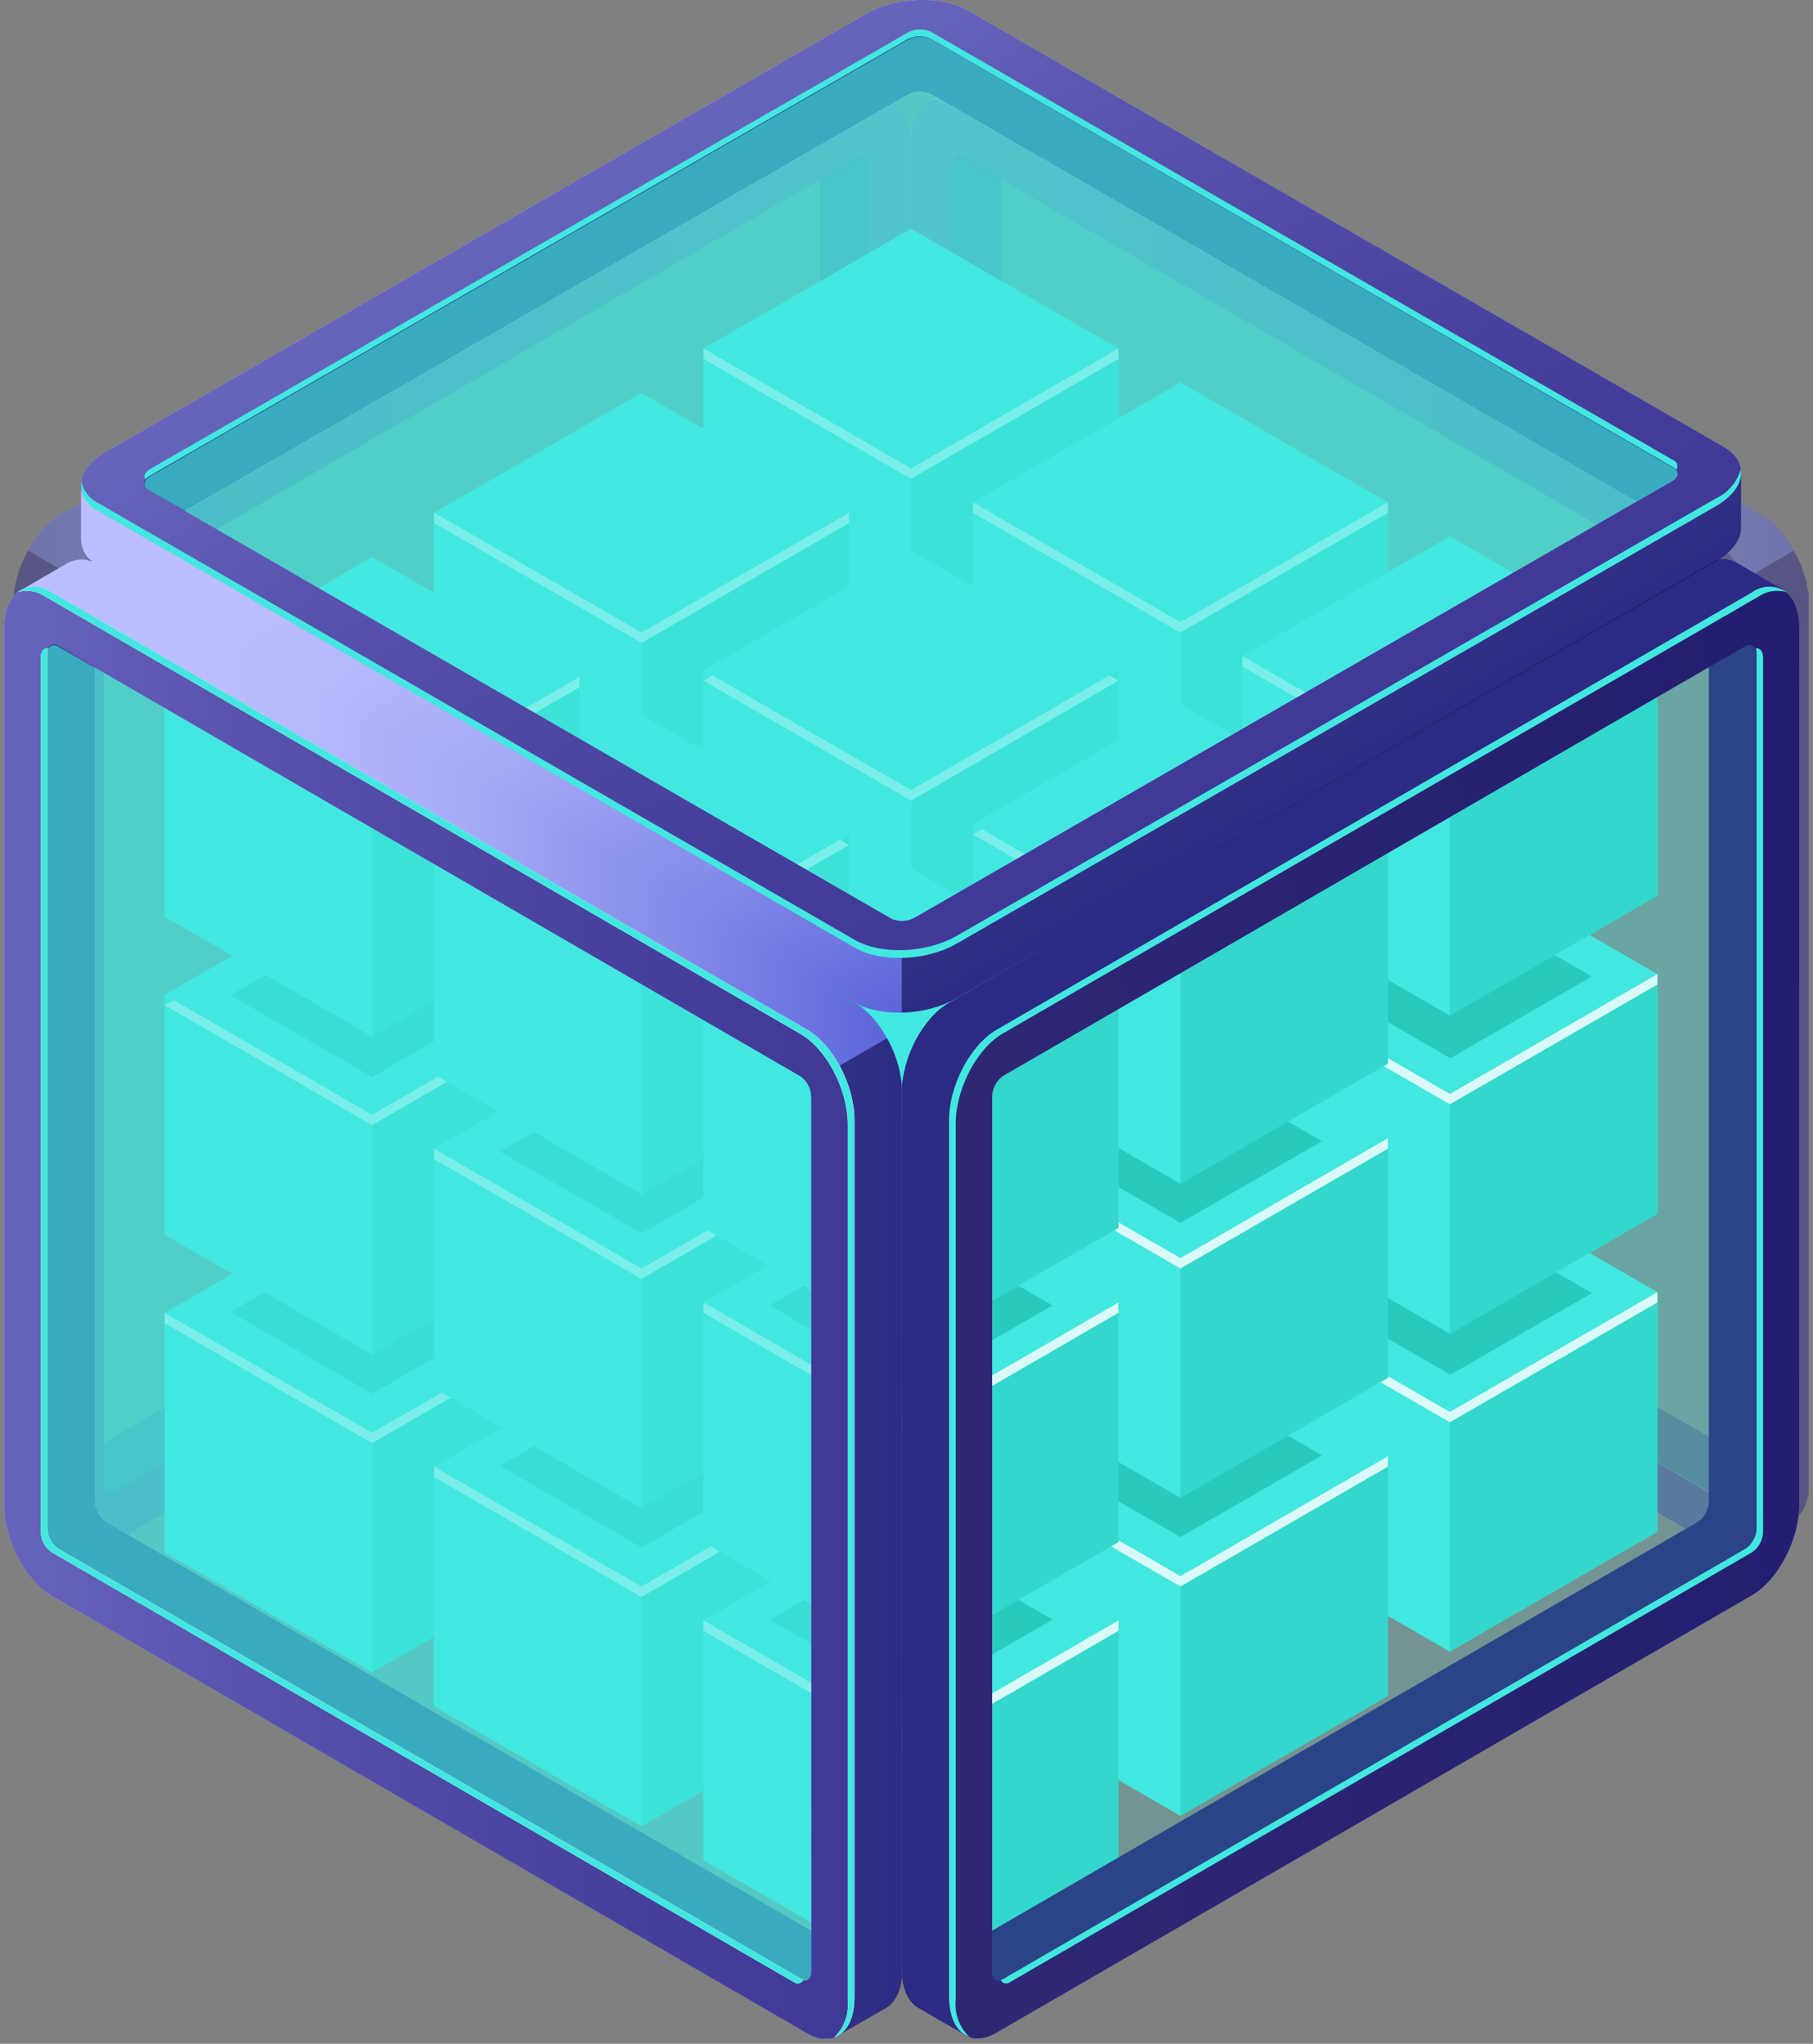 <svg width="299" height="337" viewBox="0 0 299 337" fill="none" xmlns="http://www.w3.org/2000/svg">
<rect x="0" y="0" width="299" height="337" fill="#808080" stroke="none"/>
<g clip-path="url(#clip0_822_25)">
<g opacity="0.5">
<path d="M290.533 84.914L165.884 12.738C165.138 12.207 164.259 11.893 163.346 11.83C162.432 11.767 161.519 11.958 160.708 12.382L153.202 16.741L158.075 20.299V24.248L155.318 25.405L155.461 173.742L163.696 181.677L191.888 197.849L281.177 248.391H284.859C285.001 248.391 285.215 247.947 285.428 247.377L289.128 249.512L287.954 255.134L295.566 250.74C297.256 249.797 298.323 247.573 298.323 244.406V99.805C298.323 94.059 294.837 87.387 290.533 84.914ZM287.189 240.066L167.004 170.522C166.461 170.136 166.017 169.627 165.708 169.036C165.399 168.446 165.234 167.791 165.225 167.124V24.444L190.127 40.456L283.329 96.087L285.979 100.196L287.438 164.812L287.189 240.066Z" fill="url(#paint0_linear_822_25)"/>
<path opacity="0.6" d="M295.851 90.803L284.201 97.528L285.979 100.179L287.438 164.794L287.26 240.119L285.09 238.874C285.09 241.186 288.043 252.679 288.043 255.099L294.232 251.54L295.655 250.722C297.345 249.779 298.412 247.555 298.412 244.389V99.805C298.303 96.641 297.424 93.55 295.851 90.803Z" fill="#0F054C"/>
<path d="M282.671 89.433L158.04 17.275C153.735 14.784 150.249 17.435 150.249 23.163V167.747C150.249 173.476 153.806 180.2 158.04 182.638L282.671 254.796C286.975 257.287 290.462 254.654 290.462 248.907V104.342C290.462 98.595 286.975 91.924 282.671 89.433ZM283.347 244.602C283.347 245.901 282.546 246.506 281.568 245.936L159.142 175.059C158.601 174.667 158.159 174.154 157.85 173.561C157.541 172.968 157.375 172.312 157.364 171.643V27.54C157.364 26.223 158.164 25.618 159.142 26.188L281.568 97.083C282.109 97.471 282.552 97.981 282.86 98.571C283.169 99.161 283.336 99.815 283.347 100.481V244.602Z" fill="url(#paint1_linear_822_25)"/>
<path d="M282.671 89.433L158.04 17.275C153.735 14.784 150.249 17.435 150.249 23.163V167.747C150.249 173.476 153.806 180.2 158.04 182.638L282.671 254.796C286.975 257.287 290.462 254.654 290.462 248.907V104.342C290.462 98.595 286.975 91.924 282.671 89.433ZM283.347 244.602C283.347 245.901 282.546 246.506 281.568 245.936L159.142 175.059C158.601 174.667 158.159 174.154 157.85 173.561C157.541 172.968 157.375 172.312 157.364 171.643V27.54C157.364 26.223 158.164 25.618 159.142 26.188L281.568 97.083C282.109 97.471 282.552 97.981 282.86 98.571C283.169 99.161 283.336 99.815 283.347 100.481V244.602Z" fill="url(#paint2_linear_822_25)"/>
<path d="M167.004 170.522C166.461 170.136 166.017 169.627 165.708 169.036C165.399 168.446 165.234 167.791 165.225 167.124V29.639L159.142 26.081C158.164 25.512 157.364 26.081 157.364 27.433V171.536C157.375 172.205 157.541 172.861 157.85 173.454C158.159 174.047 158.601 174.56 159.142 174.952L281.568 245.83C282.547 246.399 283.347 245.83 283.347 244.495V237.788L167.004 170.522Z" fill="#251C72"/>
<path opacity="0.4" d="M283.347 244.602C283.347 245.901 282.547 246.506 281.568 245.936L159.142 175.059C158.601 174.667 158.159 174.154 157.85 173.561C157.541 172.968 157.375 172.311 157.364 171.643V27.54C157.364 26.223 158.164 25.618 159.142 26.188L281.568 97.083C282.109 97.471 282.552 97.981 282.86 98.571C283.169 99.161 283.336 99.815 283.347 100.481V244.602Z" fill="#42E8E0"/>
</g>
<g opacity="0.5">
<path d="M2.175 99.805V244.371C2.175 247.538 3.242 249.708 4.914 250.704L12.527 255.099L11.353 249.477L15.052 247.342C15.266 247.911 15.479 248.356 15.621 248.356H19.303L108.593 197.813L136.785 181.641L145.02 173.707L145.162 25.369L142.405 24.213V20.263L147.279 16.705L139.773 12.347C138.961 11.922 138.048 11.731 137.135 11.794C136.221 11.857 135.343 12.171 134.597 12.702L9.965 84.879C5.661 87.387 2.175 94.059 2.175 99.805ZM13.131 164.794L14.59 100.179L17.24 96.069L110.442 40.438L135.344 24.426V167.124C135.336 167.791 135.17 168.446 134.861 169.036C134.552 169.627 134.108 170.136 133.565 170.522L13.309 240.066L13.131 164.794Z" fill="url(#paint3_linear_822_25)"/>
<path opacity="0.6" d="M4.647 90.803L16.297 97.528L14.519 100.179L13.06 164.794L13.238 240.119L15.408 238.874C15.408 241.186 12.455 252.679 12.455 255.099L6.266 251.54L4.843 250.722C3.171 249.779 2.104 247.555 2.104 244.389V99.805C2.207 96.642 3.08 93.552 4.647 90.803Z" fill="#0F054C"/>
<path d="M10.019 104.342V248.961C10.019 254.707 13.576 257.34 17.827 254.849L142.458 182.691C146.763 180.2 150.249 173.529 150.249 167.8V23.163C150.249 17.435 146.692 14.784 142.458 17.275L17.773 89.433C13.523 91.924 10.019 98.595 10.019 104.342ZM17.133 100.428C17.144 99.762 17.311 99.108 17.62 98.518C17.928 97.928 18.371 97.418 18.912 97.03L141.338 26.134C142.316 25.565 143.116 26.134 143.116 27.486V171.59C143.105 172.258 142.939 172.915 142.63 173.508C142.321 174.101 141.879 174.613 141.338 175.006L18.93 245.936C17.951 246.506 17.151 245.936 17.151 244.602L17.133 100.428Z" fill="url(#paint4_linear_822_25)"/>
<path d="M10.019 104.342V248.961C10.019 254.707 13.576 257.34 17.827 254.849L142.458 182.691C146.763 180.2 150.249 173.529 150.249 167.8V23.163C150.249 17.435 146.692 14.784 142.458 17.275L17.773 89.433C13.523 91.924 10.019 98.595 10.019 104.342ZM17.133 100.428C17.144 99.762 17.311 99.108 17.62 98.518C17.928 97.928 18.371 97.418 18.912 97.03L141.338 26.134C142.316 25.565 143.116 26.134 143.116 27.486V171.59C143.105 172.258 142.939 172.915 142.63 173.508C142.321 174.101 141.879 174.613 141.338 175.006L18.93 245.936C17.951 246.506 17.151 245.936 17.151 244.602L17.133 100.428Z" fill="url(#paint5_linear_822_25)"/>
<path d="M133.494 170.522C134.037 170.136 134.481 169.627 134.79 169.036C135.099 168.446 135.264 167.791 135.272 167.124V29.639L141.355 26.081C142.334 25.512 143.134 26.081 143.134 27.433V171.536C143.123 172.205 142.957 172.861 142.648 173.454C142.339 174.047 141.897 174.56 141.355 174.952L18.93 245.936C17.951 246.506 17.151 245.936 17.151 244.602V237.895L133.494 170.522Z" fill="#251C72"/>
<path opacity="0.4" d="M17.151 244.602C17.151 245.901 17.951 246.506 18.93 245.936L141.355 175.059C141.897 174.667 142.339 174.154 142.648 173.561C142.957 172.968 143.123 172.311 143.134 171.643V27.54C143.134 26.223 142.334 25.618 141.355 26.188L18.93 97.03C18.389 97.418 17.946 97.928 17.637 98.518C17.328 99.108 17.162 99.762 17.151 100.428V244.602Z" fill="#42E8E0"/>
</g>
<path d="M150.249 182.086L116.027 162.339V201.851L150.249 221.599L184.453 201.851V162.339L150.249 182.086Z" fill="#42E8E0"/>
<path d="M150.249 221.599L116.027 201.851V162.339L150.249 182.086V221.599Z" fill="#42E8E0"/>
<path d="M184.453 201.851L150.249 221.599V182.086L184.453 162.339V201.851Z" fill="#2FD3C7"/>
<path d="M150.249 182.086L116.027 162.339L150.249 142.573L184.453 162.339L150.249 182.086Z" fill="#42E8E0"/>
<path d="M150.249 182.086L117.521 163.193L116.027 164.047L150.249 183.794L184.453 164.047L182.976 163.193L150.249 182.086Z" fill="white"/>
<path d="M194.68 207.455L160.477 187.69V227.203L194.68 246.95L228.884 227.203V187.69L194.68 207.455Z" fill="#42E8E0"/>
<path d="M194.68 246.95L160.477 227.203V187.69L194.68 207.455V246.95Z" fill="#42E8E0"/>
<path d="M228.884 227.203L194.68 246.95V207.455L228.884 187.69V227.203Z" fill="#2FD3C7"/>
<path d="M194.68 207.455L160.477 187.69L194.68 167.943L228.884 187.69L194.68 207.455Z" fill="#42E8E0"/>
<path d="M194.68 207.455L161.953 188.544L160.477 189.416L194.68 209.163L228.884 189.416L227.408 188.544L194.68 207.455Z" fill="white"/>
<path d="M239.112 232.807L204.908 213.06V252.572L239.112 272.32L273.333 252.572V213.06L239.112 232.807Z" fill="#42E8E0"/>
<path d="M239.112 272.32L204.908 252.572V213.06L239.112 232.807V272.32Z" fill="#42E8E0"/>
<path d="M273.333 252.572L239.111 272.32V232.807L273.333 213.06V252.572Z" fill="#2FD3C7"/>
<path d="M239.112 232.807L204.908 213.06L239.112 193.294L273.333 213.06L239.112 232.807Z" fill="#42E8E0"/>
<path d="M239.112 232.807L206.384 213.913L204.908 214.767L239.112 234.515L273.333 214.767V213.06L239.112 232.807Z" fill="white"/>
<path d="M105.8 209.163L71.596 189.416V228.911L105.8 248.676L140.022 228.911V189.416L105.8 209.163Z" fill="#42E8E0"/>
<path d="M105.8 248.676L71.596 228.911V189.416L105.8 209.163V248.676Z" fill="#42E8E0"/>
<path d="M140.021 228.911L105.8 248.676V209.163L140.021 189.416V228.911Z" fill="#2FD3C7"/>
<path d="M105.8 209.163L71.596 189.416L105.8 169.651L140.022 189.416L105.8 209.163Z" fill="#42E8E0"/>
<path d="M105.8 209.163L73.073 190.27L71.596 191.124L105.8 210.871L140.022 191.124L138.528 190.27L105.8 209.163Z" fill="white"/>
<path d="M150.249 234.515L116.027 214.767V254.28L150.249 274.028L184.453 254.28V214.767L150.249 234.515Z" fill="#42E8E0"/>
<path d="M150.249 274.028L116.027 254.28V214.767L150.249 234.515V274.028Z" fill="#42E8E0"/>
<path d="M184.453 254.28L150.249 274.028V234.515L184.453 214.767V254.28Z" fill="#2FD3C7"/>
<path d="M150.249 234.515L116.027 214.767L150.249 195.02L184.453 214.767L150.249 234.515Z" fill="#42E8E0"/>
<path d="M150.249 234.515L117.521 215.621L116.027 216.475L150.249 236.241L184.453 216.475L182.976 215.621L150.249 234.515Z" fill="white"/>
<path d="M194.68 259.884L160.477 240.119V279.632L194.68 299.397L228.884 279.632V240.119L194.68 259.884Z" fill="#42E8E0"/>
<path d="M194.68 299.397L160.477 279.632V240.119L194.68 259.884V299.397Z" fill="#42E8E0"/>
<path d="M228.884 279.632L194.68 299.397V259.884L228.884 240.119V279.632Z" fill="#2FD3C7"/>
<path d="M194.68 259.884L160.477 240.119L194.68 220.371L228.884 240.137L194.68 259.884Z" fill="#42E8E0"/>
<path d="M194.68 259.884L161.953 240.991L160.477 241.845L194.68 261.592L228.884 241.845V240.119L194.68 259.884Z" fill="white"/>
<path d="M61.369 236.241L27.165 216.475V255.988L61.369 275.753L95.573 255.988V216.475L61.369 236.241Z" fill="#42E8E0"/>
<path d="M61.369 275.753L27.165 255.988V216.475L61.369 236.241V275.753Z" fill="#42E8E0"/>
<path d="M95.573 255.988L61.369 275.753V236.241L95.573 216.475V255.988Z" fill="#2FD3C7"/>
<path d="M61.369 236.241L27.165 216.475L61.369 196.728L95.573 216.475L61.369 236.241Z" fill="#42E8E0"/>
<path d="M61.369 236.241L27.165 216.475V218.201L61.369 237.948L95.573 218.201L94.096 217.347L61.369 236.241Z" fill="white"/>
<path d="M105.8 261.592L71.596 241.845V281.357L105.8 301.105L140.022 281.357V241.845L105.8 261.592Z" fill="#42E8E0"/>
<path d="M105.8 301.105L71.596 281.357V241.845L105.8 261.592V301.105Z" fill="#42E8E0"/>
<path d="M140.021 281.357L105.8 301.105V261.592L140.021 241.845V281.357Z" fill="#2FD3C7"/>
<path d="M105.8 261.592L71.596 241.845L105.8 222.079L140.022 241.845L105.8 261.592Z" fill="#42E8E0"/>
<path d="M105.8 261.592L71.596 241.845V243.552L105.8 263.318L140.022 243.552L138.528 242.699L105.8 261.592Z" fill="white"/>
<path d="M150.249 286.961L116.027 267.196V306.709L150.249 326.474L184.453 306.709V267.196L150.249 286.961Z" fill="#42E8E0"/>
<path d="M150.249 326.474L116.027 306.709V267.196L150.249 286.961V326.474Z" fill="#42E8E0"/>
<path d="M184.453 306.709L150.249 326.474V286.961L184.453 267.196V306.709Z" fill="#2FD3C7"/>
<path d="M150.249 286.961L116.027 267.196L150.249 247.449L184.453 267.196L150.249 286.961Z" fill="#42E8E0"/>
<path d="M150.249 286.961L116.027 267.196V268.922L150.249 288.669L184.453 268.922V267.196L150.249 286.961Z" fill="white"/>
<path d="M150.249 129.657L116.027 109.892V149.405L150.249 169.17L184.453 149.405V109.892L150.249 129.657Z" fill="#42E8E0"/>
<path d="M150.249 169.17L116.027 149.405V109.892L150.249 129.657V169.17Z" fill="#42E8E0"/>
<path d="M184.453 149.405L150.249 169.17V129.657L184.453 109.892V149.405Z" fill="#2FD3C7"/>
<path d="M150.249 129.657L116.027 109.892L150.249 90.145L184.453 109.892L150.249 129.657Z" fill="#42E8E0"/>
<path d="M150.249 129.657L117.521 110.764L116.027 111.618L150.249 131.365L184.453 111.618L182.976 110.764L150.249 129.657Z" fill="white"/>
<path opacity="0.7" d="M150.249 280.521L126.913 267.054L150.249 253.569L173.585 267.054L150.249 280.521Z" fill="#18B2A3"/>
<path opacity="0.7" d="M105.8 255.17L82.464 241.684L105.8 228.217L129.136 241.684L105.8 255.17Z" fill="#18B2A3"/>
<path opacity="0.7" d="M194.68 253.444L171.344 239.977L194.68 226.491L218.017 239.977L194.68 253.444Z" fill="#18B2A3"/>
<path opacity="0.7" d="M239.2 226.687L215.864 213.202L239.2 199.734L262.537 213.202L239.2 226.687Z" fill="#18B2A3"/>
<path opacity="0.7" d="M61.369 229.8L38.033 216.333L61.369 202.848L84.705 216.333L61.369 229.8Z" fill="#18B2A3"/>
<path d="M194.68 155.009L160.477 135.261V174.774L194.68 194.522L228.884 174.774V135.261L194.68 155.009Z" fill="#42E8E0"/>
<path d="M194.68 194.522L160.477 174.774V135.261L194.68 155.009V194.522Z" fill="#42E8E0"/>
<path d="M228.884 174.774L194.68 194.522V155.009L228.884 135.261V174.774Z" fill="#2FD3C7"/>
<path d="M194.68 155.009L160.477 135.261L194.68 115.496L228.884 135.261L194.68 155.009Z" fill="#42E8E0"/>
<path d="M194.68 155.009L161.953 136.115L160.477 136.969L194.68 156.735L228.884 136.969L227.408 136.115L194.68 155.009Z" fill="white"/>
<path d="M239.112 180.378L204.908 160.613V200.126L239.112 219.891L273.333 200.126V160.613L239.112 180.378Z" fill="#42E8E0"/>
<path d="M239.112 219.891L204.908 200.126V160.613L239.112 180.378V219.891Z" fill="#42E8E0"/>
<path d="M273.333 200.126L239.111 219.891V180.378L273.333 160.613V200.126Z" fill="#2FD3C7"/>
<path d="M239.112 180.378L204.908 160.613L239.112 140.865L273.333 160.613L239.112 180.378Z" fill="#42E8E0"/>
<path d="M239.112 180.378L206.384 161.485L204.908 162.339L239.112 182.086L273.333 162.339V160.613L239.112 180.378Z" fill="white"/>
<path d="M105.8 156.735L71.596 136.969V176.482L105.8 196.247L140.022 176.482V136.969L105.8 156.735Z" fill="#42E8E0"/>
<path d="M105.8 196.247L71.596 176.482V136.969L105.8 156.735V196.247Z" fill="#42E8E0"/>
<path d="M140.021 176.482L105.8 196.247V156.735L140.021 136.969V176.482Z" fill="#2FD3C7"/>
<path d="M105.8 156.735L71.596 136.969L105.8 117.222L140.022 136.969L105.8 156.735Z" fill="#42E8E0"/>
<path d="M105.8 156.735L73.073 137.823L71.596 138.695L105.8 158.443L140.022 138.695L138.528 137.823L105.8 156.735Z" fill="white"/>
<path d="M150.249 182.086L116.027 162.339V201.851L150.249 221.599L184.453 201.851V162.339L150.249 182.086Z" fill="#42E8E0"/>
<path d="M150.249 221.599L116.027 201.851V162.339L150.249 182.086V221.599Z" fill="#42E8E0"/>
<path d="M184.453 201.851L150.249 221.599V182.086L184.453 162.339V201.851Z" fill="#2FD3C7"/>
<path d="M150.249 182.086L116.027 162.339L150.249 142.573L184.453 162.339L150.249 182.086Z" fill="#42E8E0"/>
<path d="M150.249 182.086L117.521 163.193L116.027 164.047L150.249 183.794L184.453 164.047L182.976 163.193L150.249 182.086Z" fill="white"/>
<path d="M194.68 207.455L160.477 187.69V227.203L194.68 246.95L228.884 227.203V187.69L194.68 207.455Z" fill="#42E8E0"/>
<path d="M194.68 246.95L160.477 227.203V187.69L194.68 207.455V246.95Z" fill="#42E8E0"/>
<path d="M228.884 227.203L194.68 246.95V207.455L228.884 187.69V227.203Z" fill="#2FD3C7"/>
<path d="M194.68 207.455L160.477 187.69L194.68 167.943L228.884 187.69L194.68 207.455Z" fill="#42E8E0"/>
<path d="M194.68 207.455L161.953 188.544L160.477 189.416L194.68 209.163L228.884 189.416V187.69L194.68 207.455Z" fill="white"/>
<path d="M61.369 183.812L27.165 164.047V203.559L61.369 223.307L95.573 203.559V164.047L61.369 183.812Z" fill="#42E8E0"/>
<path d="M61.369 223.307L27.165 203.559V164.047L61.369 183.812V223.307Z" fill="#42E8E0"/>
<path d="M95.573 203.559L61.369 223.307V183.812L95.573 164.047V203.559Z" fill="#2FD3C7"/>
<path d="M61.369 183.812L27.165 164.047L61.369 144.299L95.573 164.047L61.369 183.812Z" fill="#42E8E0"/>
<path d="M61.369 183.812L28.641 164.901L27.165 165.754L61.369 185.52L95.573 165.754L94.096 164.901L61.369 183.812Z" fill="white"/>
<path d="M105.8 209.163L71.596 189.416V228.911L105.8 248.676L140.022 228.911V189.416L105.8 209.163Z" fill="#42E8E0"/>
<path d="M105.8 248.676L71.596 228.911V189.416L105.8 209.163V248.676Z" fill="#42E8E0"/>
<path d="M140.021 228.911L105.8 248.676V209.163L140.021 189.416V228.911Z" fill="#2FD3C7"/>
<path d="M105.8 209.163L71.596 189.416L105.8 169.651L140.022 189.416L105.8 209.163Z" fill="#42E8E0"/>
<path d="M105.8 209.163L71.596 189.416V191.124L105.8 210.871L140.022 191.124L138.528 190.27L105.8 209.163Z" fill="white"/>
<path d="M150.249 234.515L116.027 214.767V254.28L150.249 274.028L184.453 254.28V214.767L150.249 234.515Z" fill="#42E8E0"/>
<path d="M150.249 274.028L116.027 254.28V214.767L150.249 234.515V274.028Z" fill="#42E8E0"/>
<path d="M184.453 254.28L150.249 274.028V234.515L184.453 214.767V254.28Z" fill="#2FD3C7"/>
<path d="M150.249 234.515L116.027 214.767L150.249 195.02L184.453 214.767L150.249 234.515Z" fill="#42E8E0"/>
<path d="M150.249 234.515L116.027 214.767V216.475L150.249 236.241L184.453 216.475V214.767L150.249 234.515Z" fill="white"/>
<path opacity="0.7" d="M239.2 174.49L215.864 161.004L239.2 147.537L262.537 161.004L239.2 174.49Z" fill="#18B2A3"/>
<path opacity="0.7" d="M61.369 177.603L38.033 164.118L61.369 150.65L84.705 164.118L61.369 177.603Z" fill="#18B2A3"/>
<path d="M150.249 77.229L116.027 57.463V96.976L150.249 116.724L184.453 96.976V57.463L150.249 77.229Z" fill="#42E8E0"/>
<path d="M150.249 116.724L116.027 96.976V57.463L150.249 77.229V116.724Z" fill="#42E8E0"/>
<path d="M184.453 96.976L150.249 116.724V77.229L184.453 57.463V96.976Z" fill="#2FD3C7"/>
<path d="M150.249 77.229L116.027 57.463L150.249 37.716L184.453 57.463L150.249 77.229Z" fill="#42E8E0"/>
<path d="M150.249 77.229L116.027 57.463V59.189L150.249 78.937L184.453 59.189V57.463L150.249 77.229Z" fill="white"/>
<path d="M194.68 102.58L160.477 82.833V122.346L194.68 142.093L228.884 122.346V82.833L194.68 102.58Z" fill="#42E8E0"/>
<path d="M194.68 142.093L160.477 122.346V82.833L194.68 102.58V142.093Z" fill="#42E8E0"/>
<path d="M228.884 122.346L194.68 142.093V102.58L228.884 82.833V122.346Z" fill="#2FD3C7"/>
<path d="M194.68 102.58L160.477 82.833L194.68 63.068L228.884 82.833L194.68 102.58Z" fill="#42E8E0"/>
<path d="M194.68 102.58L160.477 82.833V84.541L194.68 104.288L228.884 84.541V82.833L194.68 102.58Z" fill="white"/>
<path d="M239.112 127.95L204.908 108.184V147.697L239.112 167.445L273.333 147.697V108.184L239.112 127.95Z" fill="#42E8E0"/>
<path d="M239.112 167.445L204.908 147.697V108.184L239.112 127.95V167.445Z" fill="#42E8E0"/>
<path d="M273.333 147.697L239.111 167.445V127.95L273.333 108.184V147.697Z" fill="#2FD3C7"/>
<path d="M239.112 127.95L204.908 108.184L239.112 88.437L273.333 108.184L239.112 127.95Z" fill="#42E8E0"/>
<path d="M239.112 127.95L204.908 108.184V109.892L239.112 129.657L273.333 109.892V108.184L239.112 127.95Z" fill="white"/>
<path d="M105.8 104.288L71.596 84.541V124.053L105.8 143.801L140.022 124.053V84.541L105.8 104.288Z" fill="#42E8E0"/>
<path d="M105.8 143.801L71.596 124.053V84.541L105.8 104.288V143.801Z" fill="#42E8E0"/>
<path d="M140.021 124.053L105.8 143.801V104.288L140.021 84.541V124.053Z" fill="#2FD3C7"/>
<path d="M105.8 104.288L71.596 84.541L105.8 64.793L140.022 84.541L105.8 104.288Z" fill="#42E8E0"/>
<path d="M105.8 104.288L71.596 84.541V86.249L105.8 106.014L140.022 86.249V84.541L105.8 104.288Z" fill="white"/>
<path d="M61.369 131.365L27.165 111.618V151.131L61.369 170.878L95.573 151.131V111.618L61.369 131.365Z" fill="#42E8E0"/>
<path d="M61.369 170.878L27.165 151.131V111.618L61.369 131.365V170.878Z" fill="#42E8E0"/>
<path d="M95.573 151.131L61.369 170.878V131.365L95.573 111.618V151.131Z" fill="#2FD3C7"/>
<path d="M61.369 131.365L27.165 111.618L61.369 91.853L95.573 111.618L61.369 131.365Z" fill="#42E8E0"/>
<path d="M61.369 131.365L27.165 111.618V113.326L61.369 133.091L95.573 113.326V111.618L61.369 131.365Z" fill="white"/>
<path opacity="0.7" d="M150.249 228.715L126.913 215.248L150.249 201.763L173.585 215.248L150.249 228.715Z" fill="#18B2A3"/>
<path opacity="0.7" d="M105.8 203.364L82.464 189.878L105.8 176.411L129.136 189.878L105.8 203.364Z" fill="#18B2A3"/>
<path opacity="0.7" d="M194.68 201.638L171.344 188.171L194.68 174.685L218.017 188.171L194.68 201.638Z" fill="#18B2A3"/>
<path d="M150.249 130.28L116.027 110.533V150.045L150.249 169.793L184.453 150.045V110.533L150.249 130.28Z" fill="#42E8E0"/>
<path d="M150.249 169.793L116.027 150.045V110.533L150.249 130.28V169.793Z" fill="#42E8E0"/>
<path d="M184.453 150.045L150.249 169.793V130.28L184.453 110.533V150.045Z" fill="#2FD3C7"/>
<path d="M150.249 130.28L116.027 110.533L150.249 90.767L184.453 110.533L150.249 130.28Z" fill="#42E8E0"/>
<path d="M150.249 130.28L117.521 111.387L116.027 112.241L150.249 132.006L184.453 112.241L182.976 111.387L150.249 130.28Z" fill="white"/>
<path d="M194.68 155.649L160.477 135.884V175.397L194.68 195.162L228.884 175.397V135.884L194.68 155.649Z" fill="#42E8E0"/>
<path d="M194.68 195.162L160.477 175.397V135.884L194.68 155.649V195.162Z" fill="#42E8E0"/>
<path d="M228.884 175.397L194.68 195.162V155.649L228.884 135.884V175.397Z" fill="#2FD3C7"/>
<path d="M194.68 155.649L160.477 135.884L194.68 116.137L228.884 135.884L194.68 155.649Z" fill="#42E8E0"/>
<path d="M194.68 155.649L161.953 136.738L160.477 137.61L194.68 157.357L228.884 137.61V135.884L194.68 155.649Z" fill="white"/>
<path d="M105.8 157.357L71.596 137.61V177.123L105.8 196.87L140.022 177.123V137.61L105.8 157.357Z" fill="#42E8E0"/>
<path d="M105.8 196.87L71.596 177.123V137.61L105.8 157.357V196.87Z" fill="#42E8E0"/>
<path d="M140.021 177.123L105.8 196.87V157.357L140.021 137.61V177.123Z" fill="#2FD3C7"/>
<path d="M105.8 157.357L71.596 137.61L105.8 117.845L140.022 137.61L105.8 157.357Z" fill="#42E8E0"/>
<path d="M105.8 157.357L71.596 137.61V139.318L105.8 159.083L140.022 139.318L138.528 138.464L105.8 157.357Z" fill="white"/>
<path d="M150.249 182.727L116.027 162.961V202.474L150.249 222.239L184.453 202.474V162.961L150.249 182.727Z" fill="#42E8E0"/>
<path d="M150.249 222.239L116.027 202.474V162.961L150.249 182.727V222.239Z" fill="#42E8E0"/>
<path d="M184.453 202.474L150.249 222.239V182.727L184.453 162.961V202.474Z" fill="#2FD3C7"/>
<path d="M150.249 182.727L116.027 162.961L150.249 143.214L184.453 162.961L150.249 182.727Z" fill="#42E8E0"/>
<path d="M150.249 182.727L116.027 162.961V164.669L150.249 184.435L184.453 164.687V162.961L150.249 182.727Z" fill="white"/>
<path d="M140.964 165.345L16.333 93.187C15.588 92.652 14.71 92.335 13.796 92.272C12.881 92.209 11.967 92.403 11.157 92.831L3.651 97.19L8.542 100.748V104.715L5.768 105.872L5.928 254.209L14.145 262.126L42.337 278.315L131.608 328.751H135.272C135.433 328.751 135.646 328.307 135.842 327.72L139.541 329.854L138.367 335.494L145.98 331.1C147.652 330.157 148.719 327.933 148.719 324.766V180.2C148.755 174.454 145.269 167.783 140.964 165.345ZM137.62 320.568L17.436 250.918C16.894 250.526 16.452 250.013 16.143 249.42C15.834 248.827 15.668 248.17 15.657 247.502V104.857L40.558 120.869L133.743 176.518L136.393 180.627L137.852 245.243L137.62 320.568Z" fill="url(#paint6_linear_822_25)"/>
<path opacity="0.6" d="M146.283 171.198L134.632 177.923L136.411 180.574L137.869 245.189L137.692 320.514L135.539 319.269C135.539 321.582 138.474 333.075 138.474 335.494L144.664 331.936L146.087 331.118C147.759 330.175 148.826 327.951 148.826 324.784V180.2C148.733 177.036 147.86 173.943 146.283 171.198Z" fill="#0F054C"/>
<path d="M133.12 169.828L8.489 97.741C4.185 95.251 0.681 97.883 0.681 103.63V248.196C0.681 253.942 4.238 260.649 8.489 263.104L133.12 335.263C137.425 337.753 140.911 335.12 140.911 329.374V184.737C140.911 178.991 137.425 172.319 133.12 169.828ZM133.796 324.98C133.796 326.296 132.996 326.901 132.018 326.332L9.592 255.437C9.046 255.053 8.599 254.545 8.29 253.954C7.98 253.362 7.817 252.706 7.813 252.039V107.935C7.813 106.619 8.596 106.014 9.592 106.583L132 177.478C132.543 177.865 132.987 178.374 133.296 178.964C133.605 179.555 133.77 180.21 133.778 180.876L133.796 324.98Z" fill="url(#paint7_linear_822_25)"/>
<path d="M133.12 169.828L8.489 97.741C4.185 95.251 0.681 97.883 0.681 103.63V248.196C0.681 253.942 4.238 260.649 8.489 263.104L133.12 335.263C137.425 337.753 140.911 335.12 140.911 329.374V184.737C140.911 178.991 137.425 172.319 133.12 169.828ZM133.796 324.98C133.796 326.296 132.996 326.901 132.018 326.332L9.592 255.437C9.046 255.053 8.599 254.545 8.29 253.954C7.98 253.362 7.817 252.706 7.813 252.039V107.935C7.813 106.619 8.596 106.014 9.592 106.583L132 177.478C132.543 177.865 132.987 178.374 133.296 178.964C133.605 179.555 133.77 180.21 133.778 180.876L133.796 324.98Z" fill="url(#paint8_linear_822_25)"/>
<path d="M17.436 250.918C16.894 250.526 16.452 250.013 16.143 249.42C15.834 248.827 15.668 248.17 15.657 247.502V110.034L9.592 106.476C8.596 105.907 7.813 106.476 7.813 107.828V251.932C7.817 252.599 7.98 253.256 8.29 253.847C8.599 254.438 9.046 254.947 9.592 255.33L132 326.225C132.996 326.794 133.778 326.225 133.778 324.873V318.344L17.436 250.918Z" fill="#251C72"/>
<path opacity="0.7" d="M133.796 324.98C133.796 326.296 132.996 326.901 132.018 326.332L9.592 255.437C9.046 255.053 8.599 254.545 8.29 253.954C7.98 253.362 7.817 252.706 7.813 252.039V107.935C7.813 106.619 8.596 106.014 9.592 106.583L132 177.478C132.543 177.865 132.987 178.374 133.296 178.964C133.605 179.555 133.77 180.21 133.778 180.876L133.796 324.98Z" fill="#42E8E0"/>
<path d="M148.719 180.2V324.766C148.719 327.933 149.786 330.103 151.476 331.1L159.107 335.494L157.933 329.854L161.615 327.72C161.828 328.307 162.041 328.751 162.184 328.751H165.866L255.173 278.208L283.365 262.019L291.582 254.102L291.724 105.765L288.967 104.608V100.641L293.841 97.083L286.353 92.76C285.542 92.332 284.628 92.138 283.714 92.201C282.8 92.264 281.921 92.581 281.177 93.116L156.51 165.345C152.223 167.783 148.719 174.454 148.719 180.2ZM159.676 245.189L161.152 180.574L163.785 176.464L256.987 120.869L281.888 104.857V247.52C281.877 248.188 281.711 248.845 281.402 249.438C281.093 250.031 280.651 250.543 280.11 250.936L159.925 320.532L159.676 245.189Z" fill="url(#paint9_linear_822_25)"/>
<path opacity="0.6" d="M148.719 180.2V324.766C148.719 327.933 149.786 330.103 151.476 331.1L159.107 335.494L157.933 329.854L161.615 327.72C161.828 328.307 162.041 328.751 162.184 328.751H165.866L255.173 278.208L283.365 262.019L291.582 254.102L291.724 105.765L288.967 104.608V100.641L293.841 97.083L286.353 92.76C285.542 92.332 284.628 92.138 283.714 92.201C282.8 92.264 281.921 92.581 281.177 93.116L156.51 165.345C152.223 167.783 148.719 174.454 148.719 180.2ZM159.676 245.189L161.152 180.574L163.785 176.464L256.987 120.869L281.888 104.857V247.52C281.877 248.188 281.711 248.845 281.402 249.438C281.093 250.031 280.651 250.543 280.11 250.936L159.925 320.532L159.676 245.189Z" fill="#0F054C"/>
<path d="M156.51 184.737V329.303C156.51 335.049 160.067 337.682 164.3 335.192L288.932 263.033C293.236 260.542 296.722 253.871 296.722 248.125V103.559C296.722 97.812 293.165 95.179 288.932 97.67L164.3 169.829C160.067 172.319 156.51 178.991 156.51 184.737ZM163.624 180.823C163.635 180.157 163.802 179.503 164.111 178.913C164.42 178.323 164.862 177.813 165.403 177.425L287.829 106.53C288.807 105.96 289.608 106.53 289.608 107.882V251.985C289.599 252.652 289.434 253.307 289.125 253.897C288.816 254.488 288.372 254.997 287.829 255.383L165.403 326.332C164.425 326.901 163.624 326.332 163.624 324.98V180.823Z" fill="url(#paint10_linear_822_25)"/>
<path opacity="0.75" d="M156.51 184.737V329.303C156.51 335.049 160.067 337.682 164.3 335.192L288.932 263.033C293.236 260.542 296.722 253.871 296.722 248.125V103.559C296.722 97.812 293.165 95.179 288.932 97.67L164.3 169.829C160.067 172.319 156.51 178.991 156.51 184.737ZM163.624 180.823C163.635 180.157 163.802 179.503 164.111 178.913C164.42 178.323 164.862 177.813 165.403 177.425L287.829 106.53C288.807 105.96 289.608 106.53 289.608 107.882V251.985C289.599 252.652 289.434 253.307 289.125 253.897C288.816 254.488 288.372 254.997 287.829 255.383L165.403 326.332C164.425 326.901 163.624 326.332 163.624 324.98V180.823Z" fill="#0F054C"/>
<path d="M7.991 106.903C7.262 106.779 6.71 107.366 6.71 108.433V252.537C6.721 253.203 6.888 253.857 7.197 254.447C7.506 255.037 7.948 255.546 8.489 255.935L130.915 326.83C131.041 326.93 131.189 327 131.346 327.032C131.504 327.065 131.667 327.061 131.823 327.019C131.978 326.978 132.122 326.9 132.242 326.793C132.363 326.686 132.456 326.553 132.516 326.403C132.333 326.381 132.157 326.321 132 326.225L9.592 255.401C9.046 255.018 8.599 254.509 8.29 253.918C7.981 253.327 7.817 252.67 7.813 252.003V107.9C7.801 107.559 7.862 107.219 7.991 106.903Z" fill="white"/>
<path d="M133.12 169.793L8.489 97.635C7.678 97.051 6.704 96.737 5.705 96.737C4.707 96.737 3.733 97.051 2.922 97.635C3.671 97.416 4.46 97.366 5.231 97.486C6.003 97.605 6.738 97.893 7.386 98.328L132.018 170.487C136.322 172.977 139.808 179.649 139.808 185.377V329.961C139.908 331.06 139.76 332.168 139.375 333.202C138.99 334.237 138.379 335.172 137.585 335.939C139.595 335.227 140.911 332.879 140.911 329.356V184.701C140.911 178.955 137.425 172.284 133.12 169.793Z" fill="white"/>
<path d="M289.501 106.903C290.23 106.779 290.764 107.366 290.764 108.433V252.537C290.757 253.203 290.593 253.859 290.283 254.45C289.974 255.04 289.529 255.549 288.985 255.935L166.577 326.83C166.451 326.93 166.304 327 166.146 327.032C165.988 327.065 165.825 327.061 165.67 327.019C165.514 326.978 165.37 326.9 165.25 326.793C165.13 326.686 165.036 326.553 164.977 326.403C165.154 326.381 165.324 326.32 165.475 326.225L287.9 255.33C288.443 254.943 288.887 254.434 289.196 253.844C289.506 253.253 289.671 252.598 289.679 251.932V107.828C289.681 107.511 289.621 107.197 289.501 106.903Z" fill="#42E8E0"/>
<path d="M164.372 169.793L289.003 97.635C289.814 97.051 290.788 96.737 291.787 96.737C292.786 96.737 293.759 97.051 294.57 97.635C293.818 97.414 293.027 97.361 292.252 97.481C291.477 97.601 290.738 97.89 290.088 98.328L165.403 170.398C161.099 172.888 157.613 179.56 157.613 185.288V329.872C157.512 330.973 157.66 332.083 158.049 333.118C158.437 334.153 159.054 335.087 159.854 335.85C157.844 335.138 156.528 332.79 156.528 329.267V184.701C156.51 178.955 160.067 172.284 164.372 169.793Z" fill="#42E8E0"/>
<path d="M280.056 250.918C280.597 250.526 281.04 250.013 281.349 249.42C281.657 248.827 281.824 248.17 281.835 247.502V110.034L287.9 106.476C288.878 105.907 289.679 106.476 289.679 107.828V251.932C289.671 252.598 289.505 253.253 289.196 253.844C288.887 254.434 288.443 254.943 287.9 255.33L165.403 326.332C164.425 326.901 163.625 326.332 163.625 324.98V318.344L280.056 250.918Z" fill="#251C72"/>
<path opacity="0.2" d="M163.625 324.98C163.625 326.296 164.425 326.901 165.403 326.332L287.829 255.437C288.372 255.05 288.816 254.541 289.125 253.951C289.434 253.36 289.599 252.705 289.608 252.039V107.935C289.608 106.619 288.807 106.014 287.829 106.583L165.403 177.425C164.862 177.813 164.42 178.323 164.111 178.913C163.802 179.503 163.635 180.157 163.625 180.823V324.98Z" fill="#42E8E0"/>
<path d="M7.991 106.903C7.262 106.779 6.71 107.366 6.71 108.433V252.537C6.721 253.203 6.888 253.857 7.197 254.447C7.506 255.037 7.948 255.546 8.489 255.935L130.915 326.83C131.041 326.93 131.189 327 131.346 327.032C131.504 327.065 131.667 327.061 131.823 327.019C131.978 326.978 132.122 326.9 132.242 326.793C132.363 326.686 132.456 326.553 132.516 326.403C132.333 326.381 132.157 326.321 132 326.225L9.592 255.401C9.046 255.018 8.599 254.509 8.29 253.918C7.981 253.327 7.817 252.67 7.813 252.003V107.9C7.801 107.559 7.862 107.219 7.991 106.903Z" fill="#42E8E0"/>
<path d="M133.12 169.793L8.489 97.635C7.678 97.051 6.704 96.737 5.705 96.737C4.707 96.737 3.733 97.051 2.922 97.635C3.671 97.416 4.46 97.366 5.231 97.486C6.003 97.605 6.738 97.893 7.386 98.328L132.018 170.487C136.322 172.977 139.808 179.649 139.808 185.377V329.961C139.908 331.06 139.76 332.168 139.375 333.202C138.99 334.237 138.379 335.172 137.585 335.939C139.595 335.227 140.911 332.879 140.911 329.356V184.701C140.911 178.955 137.425 172.284 133.12 169.793Z" fill="#42E8E0"/>
<path d="M157.755 164.598L283.009 92.404C285.766 90.821 287.153 88.846 287.118 86.871V77.976L282.796 81.943L279.096 79.808C279.505 79.346 279.772 78.937 279.701 78.794L277.922 75.628L189.558 23.448L161.473 7.009L150.498 3.843L21.918 77.816L22.292 80.787L18.859 82.762L13.363 80.306V88.971C13.394 89.885 13.681 90.773 14.19 91.534C14.699 92.295 15.411 92.898 16.244 93.276L140.965 165.345C145.269 167.765 152.793 167.462 157.755 164.598ZM208.607 122.648L151.886 153.657L147.012 153.408L52.298 100.41L26.045 86.853L149.645 15.691C150.229 15.367 150.881 15.186 151.548 15.161C152.216 15.136 152.88 15.269 153.486 15.549L273.76 84.932L208.607 122.648Z" fill="url(#paint11_linear_822_25)"/>
<path opacity="0.6" d="M148.719 166.946V153.497L151.868 153.657L208.607 122.648L273.76 84.896L271.608 83.651C273.617 82.495 285.036 79.31 287.135 78.1V86.996C287.135 88.917 285.784 90.945 283.027 92.529L157.755 164.598C154.983 166.116 151.879 166.922 148.719 166.946Z" fill="#0F054C"/>
<path d="M157.773 155.543L283.027 83.384C288.007 80.52 288.54 76.179 284.236 73.688L159.516 1.672C155.211 -0.818 147.688 -0.516 142.725 2.348L17.471 74.507C12.491 77.371 11.957 81.623 16.244 84.203L140.982 156.219C145.286 158.709 152.792 158.407 157.773 155.543ZM150.836 151.309C150.253 151.634 149.601 151.818 148.934 151.846C148.267 151.874 147.602 151.744 146.994 151.469L24.479 80.751C23.501 80.182 23.625 79.186 24.764 78.528L149.662 6.583C150.245 6.257 150.897 6.073 151.564 6.045C152.231 6.017 152.895 6.147 153.504 6.422L276.019 77.14C276.997 77.709 276.872 78.705 275.734 79.364L150.836 151.309Z" fill="url(#paint12_linear_822_25)"/>
<path d="M157.773 155.543L283.027 83.384C288.007 80.52 288.54 76.179 284.236 73.688L159.516 1.672C155.211 -0.818 147.688 -0.516 142.725 2.348L17.471 74.507C12.491 77.371 11.957 81.623 16.244 84.203L140.982 156.219C145.286 158.709 152.792 158.407 157.773 155.543ZM150.836 151.309C150.253 151.634 149.601 151.818 148.934 151.846C148.267 151.874 147.602 151.744 146.994 151.469L24.479 80.751C23.501 80.182 23.625 79.186 24.764 78.528L149.662 6.583C150.245 6.257 150.897 6.073 151.564 6.045C152.231 6.017 152.895 6.147 153.504 6.422L276.019 77.14C276.997 77.709 276.872 78.705 275.734 79.364L150.836 151.309Z" fill="url(#paint13_linear_822_25)"/>
<path d="M276.019 75.912L153.504 5.23C152.896 4.955 152.231 4.825 151.564 4.853C150.897 4.881 150.245 5.065 149.662 5.391L24.764 77.335C23.839 77.869 23.59 78.616 24.052 79.115C24.238 78.855 24.482 78.641 24.764 78.492L149.662 6.547C150.245 6.221 150.897 6.037 151.564 6.01C152.231 5.982 152.896 6.111 153.504 6.387L276.019 77.104C276.176 77.211 276.319 77.336 276.446 77.478C276.535 77.351 276.596 77.206 276.623 77.053C276.65 76.901 276.643 76.744 276.602 76.594C276.561 76.444 276.488 76.305 276.387 76.188C276.286 76.07 276.16 75.976 276.019 75.912Z" fill="#42E8E0"/>
<path d="M283.027 82.157L157.773 154.315C152.793 157.179 145.322 157.482 140.982 154.991L16.244 82.975C15.54 82.627 14.921 82.127 14.432 81.512C13.944 80.897 13.597 80.182 13.416 79.417C13.316 80.419 13.536 81.427 14.044 82.296C14.552 83.165 15.322 83.851 16.244 84.256L140.982 156.272C145.287 158.763 152.793 158.46 157.773 155.596L283.027 83.438C286.033 81.659 287.42 79.417 287.082 77.353C286.797 78.401 286.286 79.374 285.586 80.204C284.885 81.033 284.012 81.7 283.027 82.157Z" fill="#42E8E0"/>
<path d="M153.486 15.495C152.88 15.216 152.216 15.083 151.548 15.107C150.881 15.132 150.229 15.314 149.644 15.638L30.474 84.256L24.408 80.698C23.43 80.129 23.555 79.132 24.693 78.474L149.591 6.529C150.174 6.204 150.826 6.02 151.493 5.992C152.16 5.964 152.825 6.093 153.433 6.369L275.948 77.086C276.926 77.656 276.802 78.652 275.663 79.31L269.865 82.655L153.486 15.495Z" fill="#251C72"/>
<path opacity="0.7" d="M275.681 79.364C276.819 78.705 276.944 77.709 275.965 77.14L153.504 6.422C152.896 6.147 152.231 6.017 151.564 6.045C150.897 6.073 150.245 6.257 149.662 6.582L24.764 78.527C23.625 79.186 23.501 80.182 24.479 80.751L146.994 151.469C147.602 151.744 148.267 151.874 148.934 151.846C149.601 151.818 150.253 151.634 150.836 151.309L275.681 79.364Z" fill="#42E8E0"/>
</g>
<defs>
<linearGradient id="paint0_linear_822_25" x1="181.785" y1="133.447" x2="299.444" y2="133.447" gradientUnits="userSpaceOnUse">
<stop stop-color="#BCBEFF"/>
<stop offset="0.17" stop-color="#B6B8FC"/>
<stop offset="0.4" stop-color="#A4A8F5"/>
<stop offset="0.66" stop-color="#868DEA"/>
<stop offset="0.96" stop-color="#5E67DA"/>
<stop offset="1" stop-color="#5761D7"/>
</linearGradient>
<linearGradient id="paint1_linear_822_25" x1="150.249" y1="136.044" x2="290.462" y2="136.044" gradientUnits="userSpaceOnUse">
<stop stop-color="#BCBEFF"/>
<stop offset="0.17" stop-color="#B6B8FC"/>
<stop offset="0.4" stop-color="#A4A8F5"/>
<stop offset="0.66" stop-color="#868DEA"/>
<stop offset="0.96" stop-color="#5E67DA"/>
<stop offset="1" stop-color="#5761D7"/>
</linearGradient>
<linearGradient id="paint2_linear_822_25" x1="130.879" y1="136.044" x2="383.859" y2="136.044" gradientUnits="userSpaceOnUse">
<stop stop-color="#706EC4"/>
<stop offset="0.02" stop-color="#6D6BC2"/>
<stop offset="0.25" stop-color="#5651AC"/>
<stop offset="0.49" stop-color="#463F9D"/>
<stop offset="0.73" stop-color="#3C3494"/>
<stop offset="1" stop-color="#393091"/>
</linearGradient>
<linearGradient id="paint3_linear_822_25" x1="118.713" y1="133.447" x2="1.036" y2="133.447" gradientUnits="userSpaceOnUse">
<stop stop-color="#BCBEFF"/>
<stop offset="0.17" stop-color="#B6B8FC"/>
<stop offset="0.4" stop-color="#A4A8F5"/>
<stop offset="0.66" stop-color="#868DEA"/>
<stop offset="0.96" stop-color="#5E67DA"/>
<stop offset="1" stop-color="#5761D7"/>
</linearGradient>
<linearGradient id="paint4_linear_822_25" x1="150.249" y1="136.044" x2="10.019" y2="136.044" gradientUnits="userSpaceOnUse">
<stop stop-color="#BCBEFF"/>
<stop offset="0.17" stop-color="#B6B8FC"/>
<stop offset="0.4" stop-color="#A4A8F5"/>
<stop offset="0.66" stop-color="#868DEA"/>
<stop offset="0.96" stop-color="#5E67DA"/>
<stop offset="1" stop-color="#5761D7"/>
</linearGradient>
<linearGradient id="paint5_linear_822_25" x1="169.601" y1="136.044" x2="-83.379" y2="136.044" gradientUnits="userSpaceOnUse">
<stop stop-color="#706EC4"/>
<stop offset="0.02" stop-color="#6D6BC2"/>
<stop offset="0.25" stop-color="#5651AC"/>
<stop offset="0.49" stop-color="#463F9D"/>
<stop offset="0.73" stop-color="#3C3494"/>
<stop offset="1" stop-color="#393091"/>
</linearGradient>
<linearGradient id="paint6_linear_822_25" x1="32.216" y1="213.842" x2="149.875" y2="213.842" gradientUnits="userSpaceOnUse">
<stop stop-color="#BCBEFF"/>
<stop offset="0.17" stop-color="#B6B8FC"/>
<stop offset="0.4" stop-color="#A4A8F5"/>
<stop offset="0.66" stop-color="#868DEA"/>
<stop offset="0.96" stop-color="#5E67DA"/>
<stop offset="1" stop-color="#5761D7"/>
</linearGradient>
<linearGradient id="paint7_linear_822_25" x1="0.681" y1="216.44" x2="140.911" y2="216.44" gradientUnits="userSpaceOnUse">
<stop stop-color="#BCBEFF"/>
<stop offset="0.17" stop-color="#B6B8FC"/>
<stop offset="0.4" stop-color="#A4A8F5"/>
<stop offset="0.66" stop-color="#868DEA"/>
<stop offset="0.96" stop-color="#5E67DA"/>
<stop offset="1" stop-color="#5761D7"/>
</linearGradient>
<linearGradient id="paint8_linear_822_25" x1="-18.671" y1="216.44" x2="234.309" y2="216.44" gradientUnits="userSpaceOnUse">
<stop stop-color="#706EC4"/>
<stop offset="0.02" stop-color="#6D6BC2"/>
<stop offset="0.25" stop-color="#5651AC"/>
<stop offset="0.49" stop-color="#463F9D"/>
<stop offset="0.73" stop-color="#3C3494"/>
<stop offset="1" stop-color="#393091"/>
</linearGradient>
<linearGradient id="paint9_linear_822_25" x1="336.565" y1="265.079" x2="242.644" y2="223.055" gradientUnits="userSpaceOnUse">
<stop stop-color="#BCBEFF"/>
<stop offset="0.17" stop-color="#B6B8FC"/>
<stop offset="0.4" stop-color="#A4A8F5"/>
<stop offset="0.66" stop-color="#868DEA"/>
<stop offset="0.96" stop-color="#5E67DA"/>
<stop offset="1" stop-color="#5761D7"/>
</linearGradient>
<linearGradient id="paint10_linear_822_25" x1="-121.71" y1="238.963" x2="329.789" y2="209.781" gradientUnits="userSpaceOnUse">
<stop stop-color="#BCBEFF"/>
<stop offset="0.17" stop-color="#B6B8FC"/>
<stop offset="0.4" stop-color="#A4A8F5"/>
<stop offset="0.66" stop-color="#868DEA"/>
<stop offset="0.96" stop-color="#5E67DA"/>
<stop offset="1" stop-color="#5761D7"/>
</linearGradient>
<linearGradient id="paint11_linear_822_25" x1="141.76" y1="39.004" x2="200.617" y2="141.394" gradientUnits="userSpaceOnUse">
<stop stop-color="#BCBEFF"/>
<stop offset="0.17" stop-color="#B6B8FC"/>
<stop offset="0.4" stop-color="#A4A8F5"/>
<stop offset="0.66" stop-color="#868DEA"/>
<stop offset="0.96" stop-color="#5E67DA"/>
<stop offset="1" stop-color="#5761D7"/>
</linearGradient>
<linearGradient id="paint12_linear_822_25" x1="128.251" y1="10.264" x2="198.389" y2="132.277" gradientUnits="userSpaceOnUse">
<stop stop-color="#BCBEFF"/>
<stop offset="0.17" stop-color="#B6B8FC"/>
<stop offset="0.4" stop-color="#A4A8F5"/>
<stop offset="0.66" stop-color="#868DEA"/>
<stop offset="0.96" stop-color="#5E67DA"/>
<stop offset="1" stop-color="#5761D7"/>
</linearGradient>
<linearGradient id="paint13_linear_822_25" x1="118.566" y1="-6.592" x2="245.115" y2="213.556" gradientUnits="userSpaceOnUse">
<stop stop-color="#706EC4"/>
<stop offset="0.02" stop-color="#6D6BC2"/>
<stop offset="0.25" stop-color="#5651AC"/>
<stop offset="0.49" stop-color="#463F9D"/>
<stop offset="0.73" stop-color="#3C3494"/>
<stop offset="1" stop-color="#393091"/>
</linearGradient>
<clipPath id="clip0_822_25">
<rect width="297.625" height="336.134" fill="white" transform="translate(0.681)"/>
</clipPath>
</defs>
</svg>
